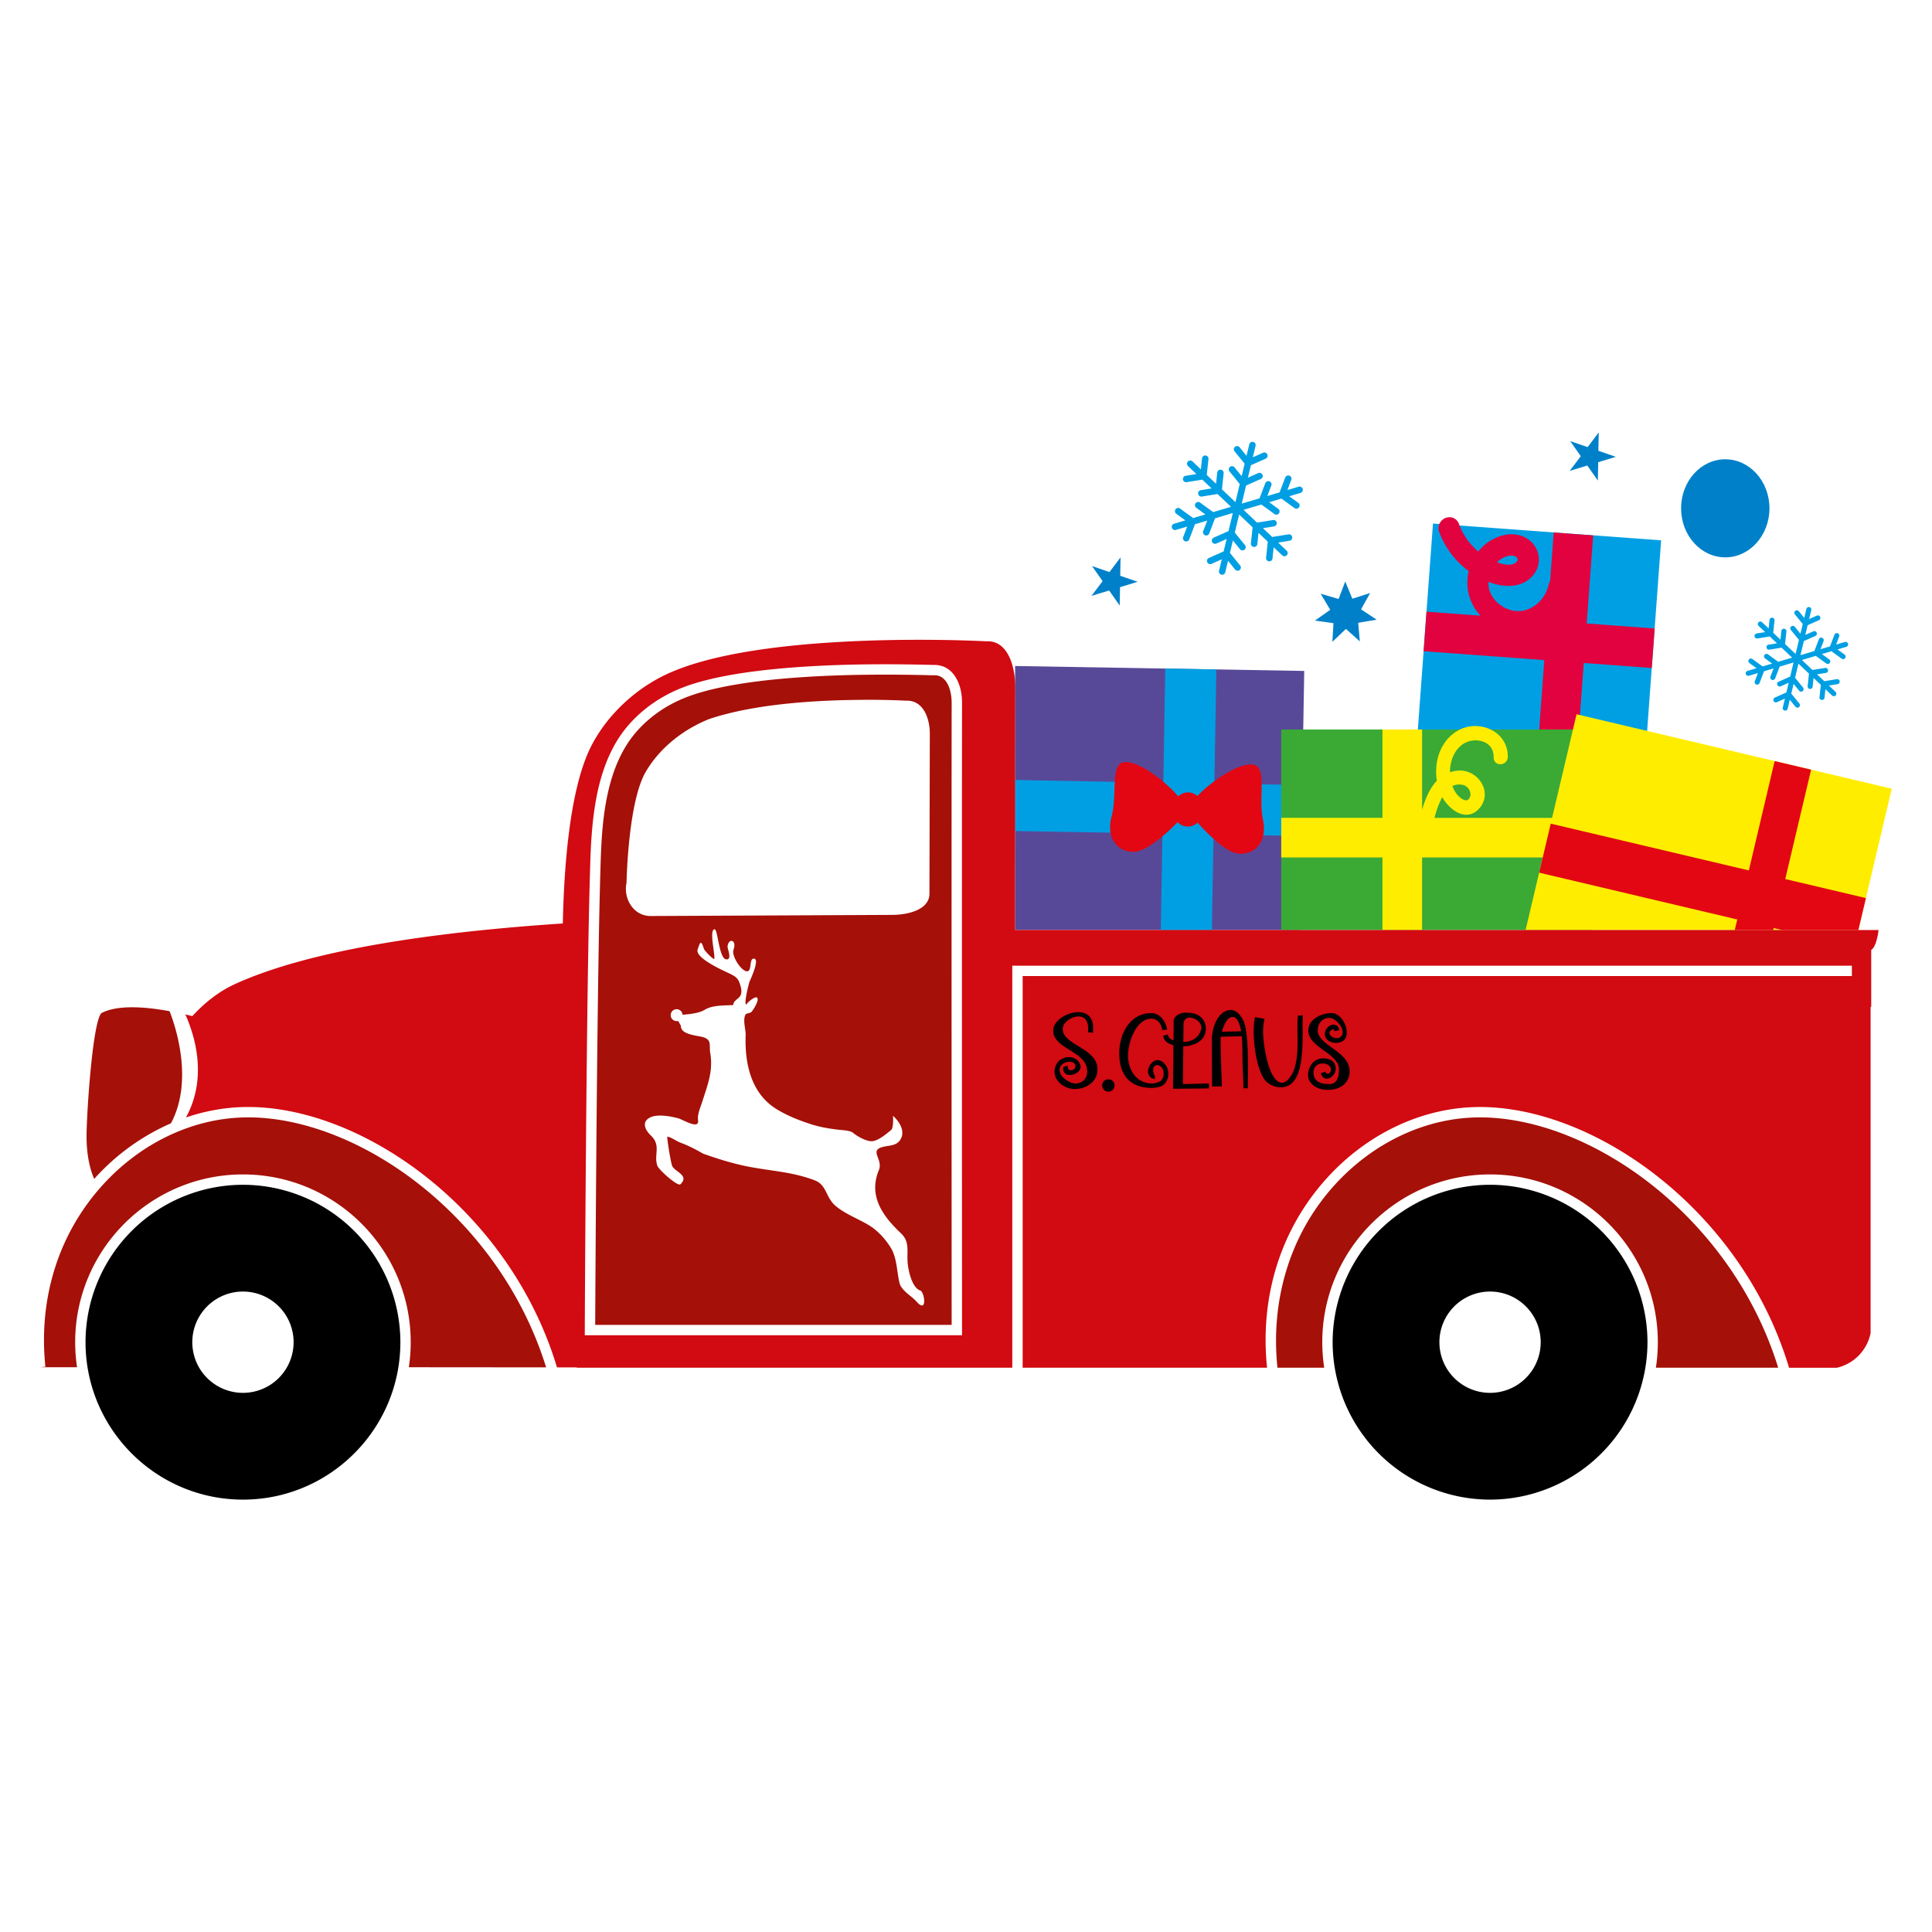 <svg xmlns="http://www.w3.org/2000/svg" width="864" height="864"><path fill="#0080C9" d="M500.74 270.82l-4.73-6.75-7.88 2.4 4.96-6.57-4.72-6.75 7.79 2.68 4.96-6.58-.15 8.24 7.8 2.69-7.89 2.4zM714.58 214.93l-4.73-6.75-7.88 2.41 4.96-6.58-4.72-6.75 7.79 2.69 4.96-6.58-.15 8.23 7.8 2.69-7.89 2.4zM608.12 286.83l-6.22-5.58-6.05 5.77.48-8.35-8.28-1.14 6.83-4.82-4.27-7.18 8.02 2.33 2.96-7.82 3.18 7.72 7.95-2.56-4.05 7.3 6.96 4.62-8.24 1.39z"/><path fill="#009FE3" d="M820.87 309.4l-2.99-2.82 3.87-.62a1.13 1.13 0 10-.36-2.23l-5.57.9-3.23-3.07 3.87-.62a1.13 1.13 0 10-.36-2.22l-5.57.9-4.7-4.47 6.21-1.84 4.56 3.31a1.13 1.13 0 101.33-1.81l-3.17-2.31 4.27-1.27 4.56 3.32a1.12 1.12 0 101.33-1.82l-3.17-2.3 3.93-1.17a1.12 1.12 0 10-.64-2.16l-3.93 1.16 1.4-3.66a1.13 1.13 0 00-2.11-.8l-2.01 5.27-4.27 1.27 1.4-3.66a1.12 1.12 0 10-2.11-.8l-2.01 5.27-6.21 1.84 1.5-6.3 5.16-2.29c.56-.25.82-.92.57-1.49a1.13 1.13 0 00-1.49-.57l-3.58 1.59 1.04-4.33 5.15-2.3a1.13 1.13 0 00-.9-2.05l-3.59 1.59.96-4c.14-.6-.23-1.2-.84-1.35-.6-.15-1.21.23-1.35.83l-.96 4-2.47-3.04a1.13 1.13 0 00-1.75 1.42l3.56 4.37-1.04 4.34-2.47-3.04a1.13 1.13 0 10-1.75 1.42l3.56 4.38-1.5 6.3-4.71-4.46.6-5.6a1.13 1.13 0 00-2.25-.24l-.41 3.89-3.24-3.07.6-5.6a1.13 1.13 0 00-2.24-.24l-.41 3.9-2.98-2.83a1.13 1.13 0 00-1.55 1.64l2.98 2.82-3.87.62a1.13 1.13 0 00.35 2.23l5.58-.9 3.23 3.07-3.87.62a1.13 1.13 0 00.36 2.22l5.57-.9 4.7 4.46-6.21 1.85-4.56-3.32a1.12 1.12 0 10-1.32 1.82l3.16 2.3-4.27 1.28-4.56-3.32a1.12 1.12 0 10-1.33 1.82l3.17 2.3-3.93 1.17a1.13 1.13 0 10.64 2.16l3.93-1.16-1.4 3.65c-.09.24-.09.5-.02.72a1.13 1.13 0 002.14.08l2-5.26 4.27-1.27-1.4 3.66c-.09.24-.09.5-.02.72.1.32.34.6.68.73.58.22 1.23-.07 1.45-.65l2.01-5.27 6.22-1.85-1.51 6.31-5.16 2.29c-.52.23-.78.82-.62 1.35l.05.14c.25.57.92.82 1.49.57l3.58-1.6-1.04 4.34-5.15 2.3a1.12 1.12 0 00-.58 1.48c.26.57.92.82 1.5.57l3.57-1.59-.95 4c-.05.19-.04.39.01.57.11.38.41.68.82.78.6.15 1.21-.23 1.36-.83l.95-4 2.47 3.04a1.13 1.13 0 101.75-1.42l-3.56-4.38 1.04-4.33 2.47 3.04a1.12 1.12 0 101.75-1.42l-3.56-4.37 1.5-6.31 4.71 4.46-.59 5.6a1.13 1.13 0 001 1.24c.62.07 1.18-.38 1.24-1l.41-3.9 3.24 3.07-.6 5.62a1.13 1.13 0 002.24.23l.42-3.9 2.97 2.83a1.13 1.13 0 001.56-1.64zM575.4 246.26l-3.81-3.62 4.95-.8a1.45 1.45 0 10-.46-2.85l-7.14 1.15-4.14-3.93 4.96-.8a1.44 1.44 0 10-.46-2.85l-7.14 1.15-6.04-5.72 7.97-2.36 5.85 4.25a1.44 1.44 0 101.7-2.33l-4.06-2.96 5.48-1.62 5.84 4.25a1.44 1.44 0 101.7-2.34l-4.06-2.95 5.05-1.5a1.44 1.44 0 10-.83-2.77l-5.04 1.5 1.79-4.7a1.45 1.45 0 00-2.7-1.02l-2.58 6.76-5.47 1.62 1.78-4.69a1.44 1.44 0 10-2.7-1.03l-2.57 6.76-7.96 2.36 1.93-8.08 6.6-2.93a1.45 1.45 0 00.74-1.91 1.45 1.45 0 00-1.91-.73l-4.58 2.03 1.32-5.55 6.61-2.94a1.44 1.44 0 00-1.17-2.64l-4.59 2.04 1.23-5.11a1.44 1.44 0 10-2.8-.67l-1.24 5.11-3.17-3.9a1.45 1.45 0 00-2.24 1.83l4.57 5.6-1.33 5.57-3.18-3.9a1.44 1.44 0 10-2.23 1.82l4.56 5.61-1.94 8.08-6.03-5.71.76-7.2a1.44 1.44 0 10-2.87-.3l-.53 5-4.15-3.94.77-7.19a1.45 1.45 0 00-2.88-.3l-.52 5-3.82-3.63a1.45 1.45 0 00-1.99 2.1l3.82 3.62-4.96.8a1.45 1.45 0 00.46 2.85l7.14-1.15 4.15 3.93-4.96.8a1.45 1.45 0 00.46 2.85l7.14-1.15 6.03 5.72-7.97 2.36-5.85-4.25a1.44 1.44 0 10-1.7 2.34l4.06 2.95-5.48 1.63-5.84-4.25a1.44 1.44 0 10-1.7 2.33l4.06 2.95-5.04 1.5a1.44 1.44 0 10.82 2.77l5.05-1.5-1.8 4.7a1.44 1.44 0 00.84 1.87c.75.27 1.58-.1 1.87-.85l2.57-6.75 5.48-1.63-1.8 4.69c-.11.3-.12.64-.03.93.13.41.44.77.87.93.75.3 1.58-.08 1.87-.83l2.57-6.76 7.97-2.36-1.93 8.08-6.61 2.94c-.67.3-1 1.05-.8 1.73l.07.18a1.44 1.44 0 001.9.72l4.6-2.04-1.34 5.56-6.6 2.94a1.44 1.44 0 00-.74 1.9 1.45 1.45 0 001.9.74l4.6-2.04-1.23 5.12a1.44 1.44 0 001.07 1.74c.78.19 1.55-.3 1.74-1.07l1.22-5.12 3.17 3.9a1.44 1.44 0 102.24-1.83l-4.56-5.6 1.33-5.56 3.17 3.9a1.44 1.44 0 102.24-1.83l-4.56-5.6 1.93-8.09 6.03 5.71-.76 7.2a1.45 1.45 0 001.28 1.59c.8.08 1.51-.5 1.6-1.29l.52-5 4.15 3.94-.76 7.2a1.44 1.44 0 002.87.3l.53-5 3.82 3.62a1.44 1.44 0 001.99-2.1z"/><ellipse cx="771.55" cy="227.32" fill="#0080C9" rx="19.76" ry="21.93"/><g><path fill="#009FE3" d="M640.84 234.14l102.03 7.5-7.09 96.46-102.03-7.5z"/><path fill="#E2023F" d="M709.58 278.83l2.9-39.4-17.66-1.3-1.6 21.74c-.3.47-.54 1-.67 1.59-1.36 6.46-6.97 11.54-13.05 11.82-6.24.24-12.48-4.43-13.64-10.29-.18-.9-.24-1.83-.2-2.78.66.25 1.33.48 2 .68 7.58 2.34 14.13 1 17.97-3.66a10.88 10.88 0 002.45-8.65 11.2 11.2 0 00-5.02-7.62c-5.9-3.85-13.12-1.62-17.5 1.45a21.3 21.3 0 00-4.47 4.23 29.27 29.27 0 01-8.65-12.34 4.49 4.49 0 00-3.45-2.94 4.88 4.88 0 00-4.53 1.72 4.81 4.81 0 00-.84 4.8 38.12 38.12 0 0013.19 17.5 21.68 21.68 0 005.27 19.96l-24.14-1.81-1.3 17.7 53.98 3.97-2.9 39.4 17.66 1.3 2.9-39.4 30.4 2.23 1.3-17.66-30.4-2.24zm-31.46-27.47c-1.85 1.92-5.56 1.2-8.63.1 1.4-1.42 3.09-2.4 4.9-2.81 1.26-.3 2.94-.3 3.83.56.3.3.47.61.47.94.01.4-.2.82-.57 1.21z"/><path fill="#584998" d="M453.96 297.84v118.07h127.32l1.98-115.86z"/><path fill="#009FE3" d="M543.08 350.52l.88-51.14-22.84-.39-.87 51.09-66.29-1.27v22.85l65.9 1.12-.74 43.13h22.84l.74-42.74 39.3.67.4-22.83z"/><path fill="#E30613" d="M535.55 355.94l-.01.1a6.32 6.32 0 00-4.07-1.67 6.4 6.4 0 00-4.57 1.8v-.01a50.45 50.45 0 00-6.65-6.54c-5.17-4.34-11.88-8.7-16.69-8.83-3.87-.11-4.72 3.7-5.02 8.78-.28 4.76-.07 10.64-1.4 15.46a16.8 16.8 0 00-.49 7.36c.97 5.5 5.25 8.65 10.43 8.55 3.67-.08 8.62-3.46 12.76-6.92a94.18 94.18 0 006.8-6.35 6.38 6.38 0 004.41 1.98 6.39 6.39 0 004.52-1.76 90.47 90.47 0 007.1 7.21c3.7 3.34 7.97 6.4 11.32 6.66 5.24.39 9.74-2.62 10.93-8.2.44-2.06.44-4.44-.15-7.15-1.07-4.95-.51-10.9-.55-15.71-.03-4.99-.72-8.74-4.53-8.84-4.64-.13-11.27 3.58-16.59 7.5a51.97 51.97 0 00-7.55 6.58z"/><g><path fill="#3AAA35" d="M572.98 326.24h139.31v89.68H572.98z"/><path fill="#FFED00" d="M641.53 365.74a40.65 40.65 0 013.43-9.23c2.1 3.63 5.72 7.06 9.46 7.72 1.94.34 4.8.1 7.36-2.98a9.3 9.3 0 001.19-10.26 11.3 11.3 0 00-10.2-6.4c-1.52.05-2.97.3-4.33.76-.03-4.83 1.76-9.26 4.89-11.9a10.21 10.21 0 0110.66-1.49c2.64 1.27 4.05 3.67 3.98 6.78a2.85 2.85 0 001.35 2.58c.96.58 2.25.59 3.29.02a3.2 3.2 0 001.68-2.77c.1-4.9-2.26-9.17-6.5-11.7a15.89 15.89 0 00-15.77-.18c-7.25 4.14-10.9 12.89-9.45 22.46-3.34 3.49-5.29 8.43-6.6 13.03v-35.94h-17.72v39.5h-45.27v17.71h45.27v32.46h17.71v-32.46h76.33v-17.7h-70.76zm13.02-14.62a4.4 4.4 0 012.77 2.66c.26.65.57 1.93-.18 3.12-.56.89-1.1 1-1.47 1h-.02c-1.46 0-3.5-1.71-4.58-3.32a14.35 14.35 0 01-1.54-3.04 6.75 6.75 0 015.02-.42z"/></g><g><path fill="#FFED00" d="M846 352.72l-140.95-33.3-22.8 96.5h148.82z"/><path fill="#E30613" d="M793.2 415.03l3.72.88h34.15l3.38-14.28-36.08-8.52 11.56-48.91-16.3-3.85-11.54 48.91-88.6-20.92-5.17 21.92 88.59 20.93-1.12 4.72h17.2z"/></g></g><g><path fill="#D20A11" d="M453.96 415.91c0-36.2 0-72.4.05-108.66.02-9.48-3.45-21-12.91-20.45 0 0-14.05-.78-33.76-.67-32.86.18-81.7 2.75-108.83 15.2-14.24 6.54-27.07 18.45-34.16 32.42-9.95 19.6-12.19 56.4-12.65 79.23-55.03 3.62-112.41 11.4-146.76 27.17-7.1 3.27-13.5 8.32-18.92 14.27-.94-.24-2-.49-3.13-.75 3.98 8.9 10.22 27.89.27 46.08 9-3.08 18.36-4.7 27.76-4.7 51.57 0 117.1 46.34 138.17 116.45h8.8v.14h192.46v.01h2.35V431.87h375.47v4.63H457.34v175.15h109.29c-3.3-31.87 6.12-61.89 26.53-84.53 18.37-20.38 43.4-32.06 68.7-32.06 51.6 0 117.2 46.4 138.21 116.6h21.4a19.95 19.95 0 0015.07-15.48V450.23h.28v-25.41c2.55-1.61 3.27-8.9 3.27-8.9H453.96zM261.52 597.13v-2.33c.01-1.2.62-151.9 2.42-207.87.54-19.31 2.33-39.35 11.63-55.06 6.22-10.5 16.46-19.04 28.83-24.05 20.58-8.33 57.22-10.43 84.33-10.72l2.34-.03v.01c13.4-.09 25.1.25 26.26.29 3.09-.13 5.83.87 7.97 2.91 3.1 2.94 4.93 8.14 4.92 13.92v2.24c-.1 79.3 0 276.7 0 278.37v2.32h-168.7z"/><path d="M108.65 529.84a70.47 70.47 0 00-70.4 70.4c0 38.81 31.58 70.4 70.4 70.4s70.4-31.59 70.4-70.4a70.48 70.48 0 00-70.4-70.4zm0 93.05a22.65 22.65 0 110-45.3 22.65 22.65 0 010 45.3zM666.36 529.84a70.47 70.47 0 00-70.4 70.4 70.47 70.47 0 0070.4 70.4 70.47 70.47 0 0070.4-70.4 70.47 70.47 0 00-70.4-70.4zm0 93.05a22.65 22.65 0 110-45.3 22.65 22.65 0 010 45.3z"/><g fill="#A51008"><path d="M110.91 499.7c-23.97 0-47.75 11.12-65.24 30.52-19.53 21.66-28.54 50.42-25.37 80.98l-2.3.24h16.46a75.3 75.3 0 01-.84-11.2c0-41.37 33.66-75.03 75.03-75.03 41.37 0 75.02 33.66 75.02 75.03 0 3.8-.28 7.55-.84 11.2l61.4.05c-20.86-67.37-83.77-111.8-133.32-111.8zM417.47 302h-.2c-.13 0-13.58-.42-28.49-.26l-2.34.02c-26.44.38-60.97 2.53-80.3 10.36-11.44 4.63-20.88 12.48-26.58 22.11-9.2 15.54-10.5 35.42-10.99 52.84-1.65 51.57-2.3 188.44-2.4 205.43h159.41c0-20.45-.08-201.88 0-276.07v-2.24c.01-3.5-.9-8.1-3.47-10.55a5.94 5.94 0 00-4.64-1.64zm-7.57 280.1c-2.28-2.6-6.81-4.9-7.64-8.36-1.2-5-1.13-11.24-3.87-15.7-2.36-3.86-5.93-7.78-9.83-10.13-4.83-2.92-10.77-5.05-15.05-8.77-4.3-3.75-3.74-9.23-9.24-11.32-9.64-3.66-18.74-4.08-28.66-5.92-7.24-1.34-14.36-3.54-21.28-6.02a65.66 65.66 0 00-10.49-5.07c-1.21-.48-4.16-2.48-5.41-2.47-.28 0 1.55 12.15 2.3 13.34 1.68 2.64 7.5 4.02 3.58 7.92-1.2 1.2-9.77-6.53-10.36-8.3-1.66-4.95 1.83-8.99-2.86-13.47-2.45-2.35-4.47-6.06-.3-8.12 3.24-1.61 9.28-.48 12.52.4 2.12.58 9.58 5.3 8.86.81-.4-2.48 1.1-5.75 1.83-8.06 2.4-7.63 5.03-13.81 3.61-22.06-.53-3.1.8-5.63-2.9-6.9-2.4-.8-10.08-1.08-10.2-4.85-.03-.56-.68-1.53-1.3-2.48a2.66 2.66 0 112.04-2.77c3.39-.26 7.47-.74 9.79-2.16 3.68-2.24 8.32-1.87 12.92-2.2-.13-1.81 2.22-2.68 3.04-4 1.14-1.84.29-4.36-.4-6.19-.79-2.1-2.37-2.9-4.29-3.85-2.4-1.17-15.7-6.93-14.32-10.85 1.06-2.96 1.42-4.67 2.8-.24.32 1 4.38 4.99 4.59 4.53.66-1.51-2.42-12.86.15-13.28 1.47-.24 1.96 12.79 5.08 13.43 3.03.63.7-4.84.75-5.6.29-4.02 4.32-3.31 2.66 1.38-.94 2.66 3.28 9.28 5.91 9.6 2.43.31 1.01-5.45 3.03-5.66 3.22-.34-1.44 9.5-1.78 10.32-.17.4-2.87 10.51-1.28 10.29-1.05.15 5.86-6.27 4.83-1.6a16.08 16.08 0 01-2.66 4.8c-.6.62-2.3.59-2.64 1.17-1.4 2.43.13 6.6.03 9.34-.46 12.73 2.48 26.03 13.86 33 4.7 2.9 9.9 4.94 15.14 6.65 4.16 1.35 7.46 1.88 11.7 2.45 1.74.23 6.01.33 7.32 1.46 1.77 1.53 6.12 4.01 8.62 3.75 2.9-.3 6.29-3.27 8.46-5.02.97-.77 1.02-6.3.62-6.27.45.2.82.5 1.13.89 2.5 2.59 4.5 6.53 2.22 9.9-1.8 2.67-5.03 2.35-7.82 3.1-6.14 1.68.34 5.45-1.68 10.34-4.84 11.72 1.92 20.74 9.9 28.27 4.26 4.03 2.36 8.53 3.07 14.04.44 3.44 2 10.37 5.57 11.55 1.9.63 3.28 10.6-1.67 4.97zm5.75-182.36c-.02 6.87-9.1 9.43-16.95 9.41l-107.75.5c-7.85-.02-12.26-8.05-10.76-14.8 0 0 .6-36.06 8.61-49.72 6.2-10.57 16.46-18.77 28.25-23.54 21.21-7.17 50.34-8.54 69.14-8.61l.04-.03c11.28-.04 18.83.4 18.83.4 7.84-.4 10.78 7.93 10.76 14.8l-.17 71.59zM661.85 499.7c-23.97 0-47.75 11.12-65.25 30.52-19.53 21.66-28.5 50.88-25.32 81.43h20.92a75.3 75.3 0 01-.87-11.41c0-41.37 33.66-75.03 75.03-75.03 41.37 0 75.03 33.66 75.03 75.03 0 3.88-.3 7.7-.87 11.41h54.7C774.41 544.2 711.44 499.7 661.85 499.7zM42.22 527.12a99.27 99.27 0 0134.22-24.77c10.34-19.24 1.85-43.92-.6-50.14-10.18-1.87-23.04-3.07-30.47.85-3.9 3.58-6.66 44.45-6.66 55.29 0 7.5 1.33 14.23 3.43 18.87l.08-.1z"/></g><g><path d="M475.26 460.14c0-3.1 4.2-5.58 6.97-5.58 4.15 0 4.65 3.87 4.37 7.08l2.16.22c.05-.72.1-1.44.1-2.22 0-4.36-2.32-7.02-6.8-7.02-4.25 0-11.05 3.43-11.05 8.3 0 8.3 15.2 9.12 15.2 18.24 0 3.05-2.04 5.37-5.2 5.37-3.2 0-8.9-4.04-6.63-7.85 1.22-1.94 6.14-3.05 6.58.1-.06 2.33-4.04 2.66-3.32-.21-.72.16-1.38.33-2.1.55-.94 6.2 9.18 3.48 7.52-1.05-1.71-4.6-8.46-4.15-10.56-.22-3.1 5.58 2.21 11.17 8.13 11.17 5.08 0 10.17-3.21 10.17-8.74 0-9.73-15.54-10.78-15.54-18.14zM495.67 482.65c-1.55 0-2.77 1.21-2.77 2.76s1.22 2.77 2.77 2.77 2.76-1.22 2.76-2.77-1.21-2.76-2.76-2.76zM519.5 474.63c-3.6-2.27-7.24 3.04-5.75 6.2a3.27 3.27 0 002.71 1.7l-.05-1.65c-1.44-1.77-.72-5.59 2.04-4.31 2.55 1.16 2.49 5.36.5 6.96-1.05.39-2.1 1-3.7 1-7.14 0-10.79-6.14-10.79-12.55 0-5.59 3.49-16.43 10.5-16.43 2.83 0 4.54 2.66 4.82 5.2l2.16-.39c-.56-3.54-3.16-7.3-7.03-7.3-9.67 0-14.37 9.35-14.37 17.98 0 9.67 4.7 15.48 14.65 15.48.83 0 1.66-.11 2.43-.33 5.48-.5 6.64-8.68 1.88-11.56z"/><path d="M529.18 467.94c4.7-.11 9.79-2.38 10.07-7.52.22-5.09-3.93-7.63-7.97-7.47-2.76-.44-6.8 1-6.41 4.48l-.06 7.8c-1.32-.44-2.37-1.22-2.49-2.6-.71.17-1.38.33-2.1.55.22 2.5 2.27 3.6 4.54 4.26l-.17 19.47 16.04-.17v-2.21l-11.62.28.17-16.87zm.06-10.45c1-5.03 9.18-1.22 7.9 2.98-1.16 3.82-4.3 5.48-7.96 5.48l.11-8.46h-.05zM555.84 456c-1.11-2-2.88-4.32-5.37-4.32-5.47 0-8.51 7.25-8.51 13.55l.05 20.62h4.42c-.77-20.9-.55-21.73-.5-22.22l9.4-.23c.23 2.44.28 4.82.28 7.25 0 6.97.45 11.5.45 16.03h1.99c-.06-7.9.66-25.54-2.21-30.69zm-9.4 5.41c.55-2.1 2.1-6.63 4.86-6.63 2.38 0 3.43 4.59 3.76 6.41l-8.63.22zM580.22 459.42c0 2.05.06 4.04.06 6.03 0 5.36-.22 13.55-4.43 17.47-.72.67-1.5 1.28-2.49 1.28-6.19 0-8.51-17.98-8.51-22.45 0-2.05.16-4.15.66-6.14l-4.26-.72c-.5 2.16-.6 4.37-.6 6.58 0 5.92 1.32 15.81 4.53 20.85 1.6 2.48 4.7 3.92 7.63 3.92 9.24 0 9.73-13.93 9.73-24.05v-3.6c0-1.82 0-3.37.11-4.53l-2.2.1a54.93 54.93 0 00-.23 5.26zM589.3 460.86c0-3.15 1.93-5.64 5.19-5.64 3.04 0 7.35 5.2 5.53 7.96a2.58 2.58 0 01-2.21 1.1c-1.33 0-2.71-.76-3.21-1.93-.44-1.27 1.93-3.04 2.27-1.16.72-.22 1.38-.38 2.1-.55-.39-1.71-1.44-2.43-2.55-2.43-2.04 0-4.36 2.26-3.87 4.92.45 2.15 2.71 3.26 4.93 3.26 1.76 0 3.48-.72 4.25-2.16.39-.71.56-1.6.56-2.54 0-3.82-3.1-8.63-6.7-8.63-4.47 0-10.5 2.6-10.5 7.8 0 7.74 13.71 10.07 13.71 17.42 0 2.76-.6 6.52-4.26 6.52-2.82 0-6.58-.44-7.07-4.42-.89-6.86 9.34-5.53 7.52-1.1-.5 1.16-1.88 1.27-2.22.05-.71.17-1.38.33-2.1.55.45 1.77 1.55 2.5 2.66 2.5 1.88 0 4.03-2 4.03-4.54a5 5 0 00-.66-2.38c-.83-1.5-3.04-2.16-5.09-2.16-4.09 0-6.63 3.76-6.63 7.47 0 1 .22 1.88.66 2.65 1.44 2.44 4.37 3.98 8.24 3.98 5.14 0 9.68-2.76 9.68-8.35 0-8.9-14.27-11.6-14.27-18.19z"/></g></g></svg>